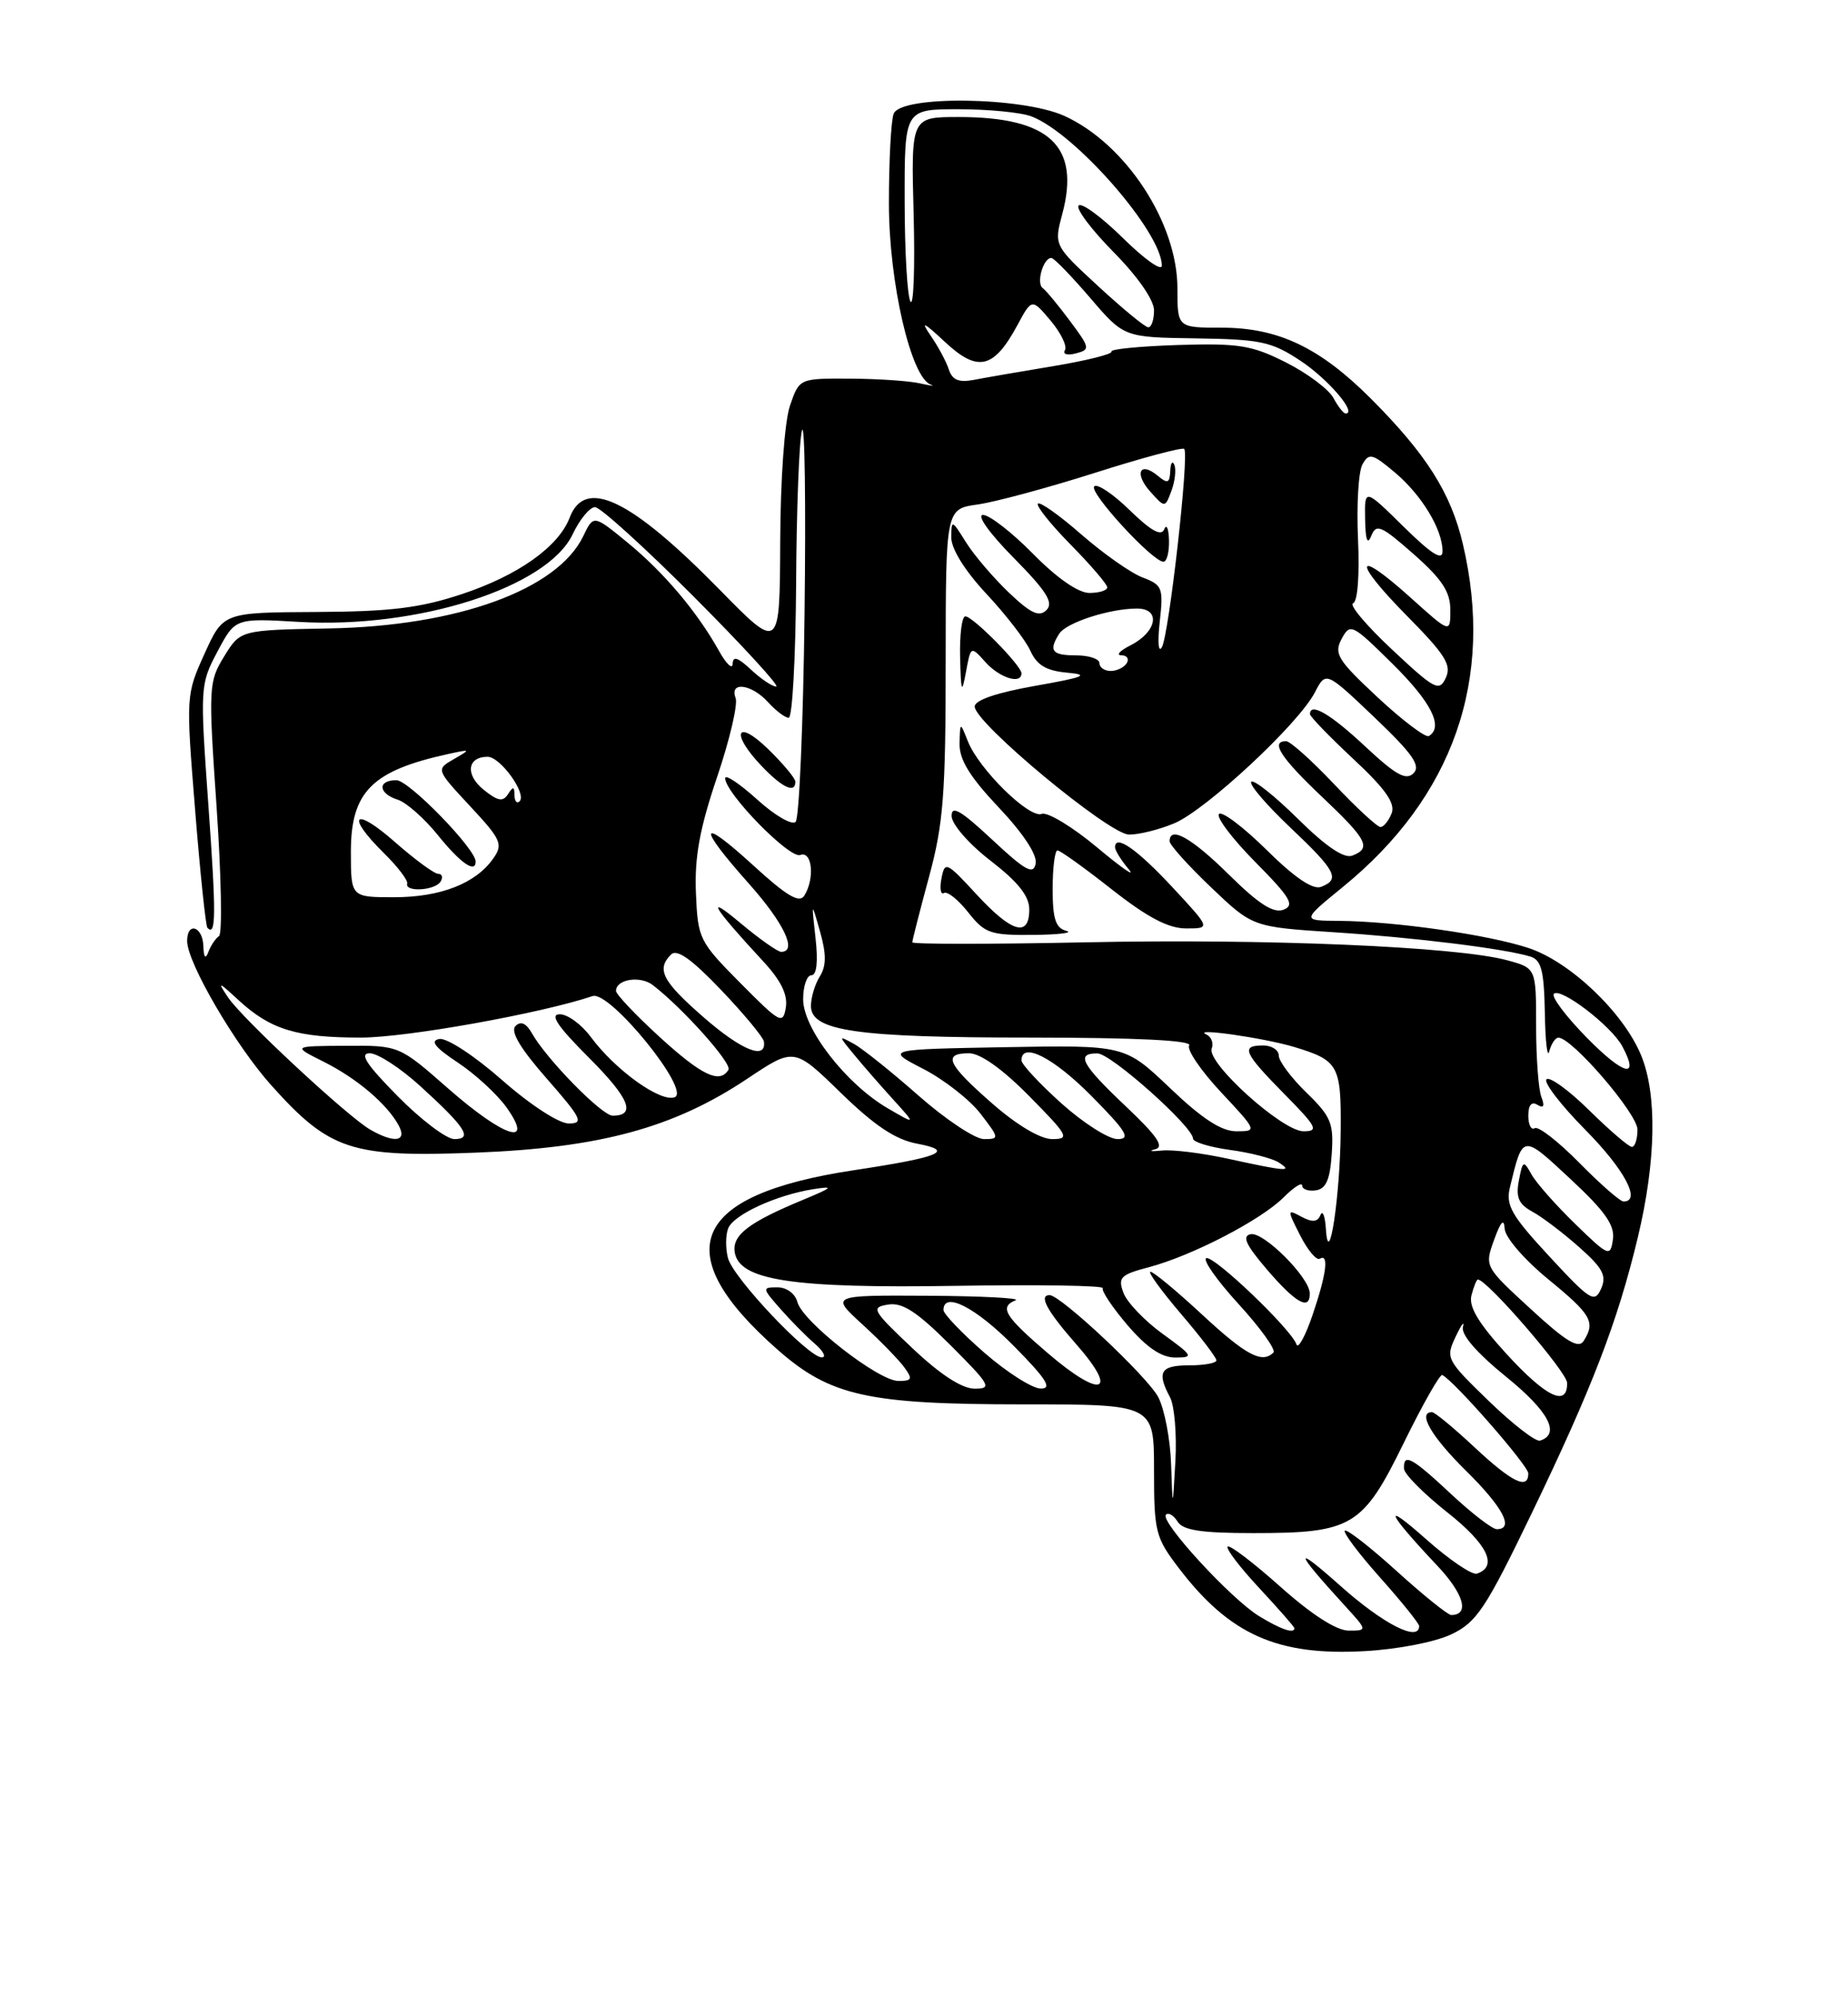 <?xml version="1.0" encoding="UTF-8" standalone="no"?>
<!DOCTYPE svg PUBLIC "-//W3C//DTD SVG 1.1//EN" "http://www.w3.org/Graphics/SVG/1.1/DTD/svg11.dtd" >
<svg xmlns="http://www.w3.org/2000/svg" xmlns:xlink="http://www.w3.org/1999/xlink" version="1.1" viewBox="0 0 237 256">
 <g >
 <path fill="currentColor"
d=" M 186.14 209.47 C 189.38 207.93 190.53 206.19 196.36 194.12 C 204.19 177.89 207.45 169.43 210.05 158.58 C 212.39 148.81 212.54 140.23 210.45 135.22 C 208.18 129.76 201.38 123.29 196.06 121.52 C 190.89 119.80 178.84 118.08 171.71 118.03 C 166.93 118.00 166.93 118.00 172.21 113.69 C 186.39 102.14 191.68 87.04 187.61 69.74 C 186.07 63.17 182.92 58.21 175.78 51.06 C 169.24 44.53 163.91 42.00 156.68 42.00 C 151.00 42.00 151.00 42.00 151.00 36.96 C 151.00 28.55 144.36 18.43 136.51 14.86 C 131.08 12.40 115.52 12.20 114.61 14.58 C 114.27 15.45 114.00 20.62 114.00 26.06 C 114.00 36.19 116.82 48.39 119.37 49.30 C 119.99 49.53 119.38 49.45 118.00 49.14 C 116.62 48.82 112.58 48.55 109.00 48.53 C 102.51 48.50 102.51 48.50 101.31 52.00 C 100.62 54.02 100.09 61.39 100.06 69.47 C 100.00 83.44 100.00 83.44 92.29 75.58 C 80.89 63.96 75.04 61.14 73.06 66.34 C 71.64 70.08 66.42 73.78 59.20 76.16 C 53.86 77.93 50.09 78.39 40.57 78.44 C 28.63 78.50 28.63 78.50 26.23 83.79 C 23.85 89.05 23.84 89.18 25.02 103.79 C 25.67 111.88 26.38 118.69 26.60 118.92 C 27.71 120.08 27.73 117.24 26.72 103.14 C 25.64 88.05 25.66 87.71 27.89 83.51 C 30.16 79.23 30.16 79.23 38.33 79.71 C 53.59 80.61 70.21 75.29 73.44 68.48 C 74.35 66.56 75.64 65.00 76.31 65.00 C 76.98 65.00 82.69 70.18 89.00 76.50 C 95.31 82.83 100.05 88.00 99.55 88.00 C 99.04 88.00 97.59 87.02 96.31 85.83 C 94.64 84.26 93.99 84.05 93.96 85.08 C 93.94 85.86 93.15 85.12 92.21 83.43 C 89.42 78.43 85.14 73.36 80.49 69.55 C 76.12 65.97 76.12 65.97 74.81 68.70 C 71.50 75.59 58.68 80.25 42.16 80.55 C 30.82 80.76 30.82 80.76 28.75 84.13 C 26.75 87.39 26.71 88.05 27.78 103.48 C 28.38 112.27 28.52 119.69 28.09 119.98 C 27.66 120.27 27.04 121.17 26.73 122.00 C 26.35 123.00 26.13 122.75 26.08 121.25 C 25.99 118.72 24.00 118.10 24.00 120.61 C 24.00 123.39 30.21 134.02 34.84 139.16 C 42.28 147.44 45.06 148.36 60.97 147.74 C 76.99 147.12 86.42 144.55 95.86 138.25 C 101.85 134.25 101.85 134.25 107.82 140.06 C 112.17 144.29 114.84 146.07 117.63 146.59 C 122.53 147.51 120.62 148.31 109.50 149.99 C 88.60 153.15 85.49 160.46 99.71 172.98 C 106.47 178.93 111.28 180.00 131.18 180.00 C 148.00 180.00 148.00 180.00 148.00 188.42 C 148.00 196.39 148.18 197.07 151.25 201.08 C 157.73 209.53 163.85 212.25 175.00 211.63 C 179.25 211.40 184.08 210.46 186.14 209.47 Z  M 161.48 207.15 C 157.87 204.95 148.70 194.97 149.53 194.14 C 149.85 193.82 150.52 194.22 151.02 195.03 C 151.71 196.14 154.06 196.50 160.71 196.50 C 173.42 196.50 174.76 195.70 180.03 184.94 C 182.45 180.01 184.67 176.09 184.97 176.24 C 186.48 176.97 196.00 187.85 196.00 188.85 C 196.00 191.01 193.92 190.00 189.10 185.50 C 186.46 183.03 184.00 181.00 183.65 181.00 C 181.75 181.00 183.57 184.14 188.00 188.50 C 192.75 193.18 194.24 196.00 191.96 196.00 C 191.38 196.00 188.75 193.97 186.10 191.50 C 181.05 186.78 179.96 186.19 180.06 188.25 C 180.09 188.94 182.59 191.45 185.61 193.84 C 190.78 197.92 192.16 200.78 189.40 201.70 C 188.79 201.90 185.86 199.92 182.90 197.29 C 177.16 192.20 177.82 193.78 184.31 200.66 C 187.75 204.30 188.51 207.00 186.11 207.00 C 185.69 207.00 182.54 204.47 179.13 201.38 C 175.71 198.28 172.71 195.95 172.47 196.19 C 172.23 196.44 174.27 199.15 177.02 202.23 C 179.76 205.30 182.00 208.09 182.00 208.41 C 182.00 210.51 177.41 208.17 171.92 203.28 C 165.79 197.82 165.97 198.71 172.42 205.75 C 175.39 209.00 175.39 209.00 172.95 209.00 C 171.39 208.99 168.20 206.94 164.20 203.37 C 160.74 200.29 157.70 197.97 157.44 198.23 C 157.18 198.48 159.00 200.87 161.49 203.54 C 163.97 206.21 166.00 208.52 166.00 208.69 C 166.00 209.44 164.27 208.85 161.48 207.15 Z  M 150.19 187.70 C 150.09 184.51 149.35 180.64 148.55 179.09 C 147.21 176.50 136.03 166.00 134.61 166.00 C 133.17 166.00 134.26 168.01 138.02 172.29 C 143.54 178.56 141.28 179.34 134.46 173.51 C 128.83 168.70 128.11 167.53 130.25 166.66 C 130.94 166.38 125.88 166.12 119.00 166.08 C 106.50 166.01 106.50 166.01 110.60 169.75 C 112.85 171.81 115.27 174.29 115.97 175.25 C 117.07 176.76 116.97 177.00 115.21 177.00 C 112.65 177.00 102.91 169.39 102.26 166.88 C 101.98 165.81 100.88 165.00 99.71 165.00 C 97.72 165.00 97.73 165.09 100.07 167.75 C 101.40 169.26 103.39 171.28 104.50 172.23 C 105.60 173.18 106.00 173.97 105.40 173.98 C 103.69 174.01 94.00 163.77 93.36 161.25 C 93.04 160.02 93.05 158.31 93.38 157.46 C 94.05 155.70 99.53 153.18 104.30 152.42 C 107.02 151.99 106.83 152.19 103.00 153.78 C 96.04 156.66 93.91 158.29 94.22 160.46 C 94.74 164.10 101.56 165.15 122.65 164.81 C 133.19 164.64 141.64 164.77 141.43 165.11 C 141.23 165.44 142.66 167.58 144.61 169.86 C 147.06 172.72 148.95 174.00 150.73 174.00 C 153.13 174.00 153.03 173.80 149.10 170.96 C 146.79 169.29 144.53 166.92 144.08 165.71 C 143.34 163.73 143.69 163.38 147.38 162.41 C 152.92 160.93 161.71 156.38 164.63 153.46 C 165.93 152.16 167.00 151.48 167.00 151.96 C 167.00 152.43 167.79 152.71 168.75 152.57 C 170.06 152.38 170.57 151.21 170.79 147.90 C 171.06 143.97 170.70 143.10 167.54 140.04 C 165.60 138.15 164.00 136.02 164.00 135.30 C 164.00 134.59 163.10 134.00 162.00 134.00 C 159.08 134.00 159.47 134.90 164.71 140.22 C 168.89 144.45 169.17 145.00 167.17 145.00 C 164.45 145.00 154.71 136.21 155.40 134.39 C 155.67 133.70 155.35 132.88 154.69 132.58 C 152.78 131.69 162.16 133.04 166.00 134.20 C 171.65 135.91 172.01 136.55 171.94 144.87 C 171.88 153.26 170.40 163.08 170.04 157.50 C 169.93 155.85 169.62 155.06 169.34 155.74 C 168.98 156.64 168.31 156.70 166.92 155.96 C 165.06 154.96 165.05 155.02 166.75 158.36 C 167.71 160.25 168.84 161.58 169.25 161.34 C 170.46 160.60 170.12 163.30 168.33 168.55 C 167.41 171.25 166.48 172.95 166.27 172.32 C 165.63 170.40 155.72 160.93 154.71 161.26 C 154.19 161.44 156.05 164.09 158.85 167.15 C 161.65 170.21 163.66 173.01 163.31 173.36 C 161.86 174.81 159.81 173.72 154.17 168.50 C 150.91 165.47 147.92 163.00 147.54 163.00 C 147.16 163.00 148.91 165.41 151.42 168.36 C 153.94 171.30 156.00 174.00 156.00 174.36 C 156.00 174.71 154.43 175.00 152.50 175.00 C 148.83 175.00 148.32 175.85 150.05 179.09 C 150.62 180.16 150.93 183.85 150.74 187.27 C 150.39 193.50 150.39 193.50 150.19 187.70 Z  M 167.97 165.75 C 167.92 163.71 162.04 157.84 160.39 158.19 C 159.25 158.42 159.78 159.57 162.51 162.75 C 166.19 167.04 168.02 168.05 167.97 165.75 Z  M 190.92 179.56 C 185.49 174.30 185.37 174.08 186.68 171.33 C 187.42 169.77 187.84 169.21 187.62 170.07 C 187.35 171.06 189.39 173.41 193.15 176.46 C 198.61 180.88 200.17 183.81 197.50 184.65 C 196.95 184.82 193.99 182.53 190.92 179.56 Z  M 193.19 173.52 C 189.59 169.58 188.33 167.47 188.71 166.02 C 189.00 164.91 189.37 164.00 189.53 164.00 C 190.72 164.00 200.96 175.86 200.98 177.25 C 201.02 180.40 198.29 179.09 193.19 173.52 Z  M 117.00 172.79 C 111.85 167.92 111.65 167.57 113.90 167.21 C 115.74 166.91 117.59 168.12 121.89 172.41 C 127.01 177.53 127.27 178.00 124.99 177.99 C 123.37 177.99 120.58 176.18 117.00 172.79 Z  M 126.25 173.39 C 123.36 170.87 121.00 168.41 121.00 167.91 C 121.00 165.46 125.12 167.56 130.00 172.50 C 134.21 176.76 134.99 177.99 133.47 177.98 C 132.38 177.96 129.14 175.90 126.25 173.39 Z  M 196.31 167.78 C 190.39 162.34 190.38 162.33 191.61 158.92 C 192.47 156.54 192.89 156.11 192.97 157.50 C 193.04 158.62 195.51 161.47 198.55 163.96 C 204.09 168.49 204.64 169.44 203.10 171.87 C 202.44 172.92 200.86 171.97 196.31 167.78 Z  M 198.71 161.05 C 193.82 155.77 193.09 154.49 193.64 152.19 C 195.31 145.32 195.19 145.33 201.42 151.13 C 205.86 155.26 207.12 157.06 206.85 158.87 C 206.52 161.13 206.30 161.04 202.00 156.86 C 199.53 154.46 197.01 151.61 196.41 150.53 C 195.39 148.68 195.28 148.73 194.79 151.32 C 194.38 153.46 194.76 154.34 196.50 155.29 C 197.73 155.95 200.43 158.00 202.49 159.82 C 205.57 162.55 206.08 163.51 205.33 165.19 C 204.50 167.05 203.95 166.71 198.71 161.05 Z  M 202.54 149.04 C 199.86 146.32 197.29 144.32 196.83 144.60 C 196.37 144.89 196.00 144.16 196.00 143.00 C 196.00 141.64 196.42 141.14 197.17 141.61 C 197.97 142.10 198.13 141.77 197.67 140.58 C 197.30 139.62 197.00 135.52 197.00 131.46 C 197.00 124.08 197.00 124.08 193.25 123.07 C 186.77 121.33 162.37 120.29 139.25 120.78 C 127.01 121.03 117.00 121.03 117.00 120.78 C 117.00 120.53 117.96 116.76 119.14 112.41 C 120.99 105.59 121.28 101.80 121.28 84.87 C 121.29 65.23 121.29 65.23 125.39 64.66 C 127.65 64.34 134.43 62.51 140.47 60.59 C 146.50 58.67 151.63 57.30 151.87 57.54 C 152.54 58.20 149.93 81.28 149.01 82.95 C 148.56 83.75 148.44 82.31 148.73 79.72 C 149.22 75.34 149.08 74.98 146.52 74.01 C 145.02 73.44 141.50 70.96 138.70 68.52 C 135.90 66.07 133.38 64.28 133.11 64.55 C 132.84 64.82 134.73 67.19 137.31 69.81 C 139.89 72.43 142.00 74.89 142.00 75.28 C 142.00 75.68 140.97 76.00 139.71 76.00 C 138.29 76.00 135.56 74.11 132.50 71.00 C 129.79 68.25 126.90 66.00 126.07 66.00 C 125.21 66.00 126.88 68.34 129.99 71.49 C 134.23 75.78 135.15 77.25 134.21 78.19 C 133.27 79.13 132.21 78.64 129.38 75.95 C 127.39 74.05 124.91 71.15 123.88 69.50 C 122.07 66.60 122.01 66.58 122.00 68.90 C 122.00 70.36 123.75 73.17 126.50 76.11 C 128.98 78.76 131.52 82.04 132.14 83.41 C 132.99 85.27 134.18 85.98 136.89 86.22 C 139.82 86.49 139.04 86.80 132.75 87.91 C 127.82 88.78 125.00 89.74 125.00 90.56 C 125.00 92.65 142.23 106.94 144.78 106.97 C 146.04 106.99 148.65 106.34 150.59 105.53 C 154.67 103.82 166.53 92.79 168.62 88.76 C 170.04 86.02 170.04 86.02 176.27 91.95 C 181.17 96.62 182.24 98.15 181.28 99.11 C 180.32 100.07 179.01 99.34 175.08 95.67 C 170.62 91.50 168.00 89.97 168.00 91.54 C 168.00 91.84 170.51 94.43 173.57 97.29 C 177.70 101.14 178.97 102.96 178.47 104.25 C 178.09 105.21 177.45 106.00 177.04 106.00 C 176.63 106.00 173.95 103.53 171.09 100.50 C 168.23 97.48 165.46 95.00 164.94 95.00 C 162.88 95.00 164.25 97.12 169.50 102.09 C 175.36 107.63 175.92 108.71 173.42 109.67 C 172.37 110.07 170.04 108.50 166.45 104.95 C 163.48 102.02 160.79 99.88 160.47 100.20 C 160.15 100.52 162.39 103.14 165.44 106.03 C 171.36 111.63 171.92 112.71 169.42 113.67 C 168.37 114.07 166.04 112.50 162.45 108.95 C 159.48 106.02 156.73 103.94 156.33 104.33 C 155.94 104.73 158.03 107.50 160.99 110.49 C 165.51 115.06 166.08 116.03 164.60 116.60 C 163.32 117.09 161.42 115.87 157.64 112.14 C 152.83 107.39 150.00 105.79 150.00 107.83 C 150.00 108.29 152.39 110.95 155.32 113.74 C 160.64 118.81 160.64 118.81 171.07 119.49 C 181.41 120.16 192.88 121.58 196.25 122.60 C 197.67 123.04 198.02 124.38 198.12 129.82 C 198.18 133.49 198.44 135.71 198.69 134.75 C 198.94 133.79 199.47 133.00 199.86 133.00 C 201.61 133.00 210.00 142.75 210.00 144.78 C 210.00 146.00 209.68 147.00 209.28 147.00 C 208.89 147.00 206.43 144.89 203.81 142.31 C 201.19 139.73 198.72 137.94 198.33 138.34 C 197.94 138.73 200.18 141.64 203.31 144.81 C 208.33 149.88 210.53 154.00 208.21 154.00 C 207.78 154.00 205.23 151.77 202.54 149.04 Z  M 136.75 119.31 C 135.38 118.95 135.00 117.78 135.00 113.93 C 135.00 111.22 135.28 109.00 135.62 109.00 C 135.96 109.00 139.10 111.25 142.59 114.00 C 147.18 117.60 149.84 119.00 152.12 119.00 C 155.27 119.00 155.27 119.00 150.39 113.75 C 145.82 108.84 143.00 106.87 143.00 108.60 C 143.00 109.01 143.79 110.27 144.75 111.41 C 145.71 112.54 143.90 111.29 140.73 108.64 C 137.55 105.98 134.34 104.04 133.60 104.32 C 132.00 104.94 125.53 98.58 124.12 95.00 C 123.13 92.50 123.13 92.50 123.06 95.31 C 123.02 97.37 124.37 99.56 128.09 103.50 C 131.23 106.82 133.04 109.57 132.82 110.69 C 132.53 112.17 131.51 111.61 127.23 107.61 C 123.21 103.86 122.01 103.16 122.04 104.61 C 122.07 105.66 124.28 108.20 127.04 110.32 C 130.57 113.05 132.00 114.84 132.00 116.57 C 132.00 120.19 129.76 119.55 125.22 114.62 C 121.37 110.45 121.17 110.36 120.74 112.59 C 120.49 113.88 120.64 114.72 121.06 114.46 C 121.49 114.20 122.88 115.31 124.17 116.94 C 126.30 119.64 127.01 119.88 132.50 119.83 C 135.80 119.80 137.71 119.56 136.75 119.31 Z  M 126.40 84.89 C 128.23 86.91 131.00 87.76 131.00 86.30 C 131.00 85.31 124.78 79.00 123.80 79.00 C 123.36 79.00 123.06 81.36 123.13 84.25 C 123.24 88.75 123.35 89.02 123.88 86.14 C 124.50 82.77 124.50 82.77 126.40 84.89 Z  M 149.92 69.25 C 149.88 67.74 149.60 67.10 149.31 67.84 C 148.93 68.78 147.62 68.05 144.90 65.41 C 142.78 63.33 140.72 61.95 140.33 62.34 C 139.60 63.07 147.81 72.00 149.21 72.00 C 149.64 72.00 149.96 70.76 149.92 69.25 Z  M 150.61 59.59 C 150.36 58.99 150.12 59.34 150.08 60.37 C 150.01 61.93 149.75 62.04 148.48 60.98 C 146.16 59.06 145.42 60.70 147.55 63.05 C 149.41 65.11 149.41 65.11 150.24 62.89 C 150.69 61.67 150.85 60.18 150.61 59.59 Z  M 157.50 148.52 C 154.20 147.80 150.38 147.32 149.00 147.47 C 147.62 147.61 147.23 147.54 148.13 147.31 C 149.36 147.00 148.42 145.62 144.38 141.80 C 138.68 136.41 137.92 134.99 140.75 135.02 C 142.49 135.04 153.00 144.41 153.00 145.94 C 153.00 146.38 155.14 147.03 157.75 147.39 C 160.36 147.74 163.18 148.47 164.00 149.00 C 165.89 150.22 164.96 150.15 157.50 148.52 Z  M 47.50 144.80 C 44.61 143.15 31.08 130.58 29.24 127.83 C 27.84 125.74 27.98 125.78 30.59 128.19 C 34.69 131.97 38.07 133.00 46.32 132.99 C 52.18 132.98 69.36 129.90 76.00 127.67 C 78.20 126.93 88.66 139.81 86.53 140.63 C 84.71 141.32 78.94 137.18 75.79 132.94 C 74.60 131.32 72.80 130.00 71.79 130.00 C 70.46 130.00 71.48 131.52 75.51 135.55 C 80.72 140.76 81.64 143.00 78.57 143.00 C 77.19 143.00 70.09 135.76 68.22 132.44 C 67.48 131.14 66.79 130.83 66.11 131.51 C 65.42 132.19 66.72 134.38 70.13 138.26 C 74.59 143.35 74.91 144.00 72.94 144.00 C 71.67 144.00 68.00 141.61 64.37 138.42 C 60.81 135.29 57.28 132.99 56.33 133.17 C 55.12 133.41 55.78 134.25 58.71 136.19 C 60.95 137.67 63.76 140.26 64.96 141.94 C 68.62 147.09 64.61 145.78 57.46 139.50 C 51.19 134.00 51.19 134.00 44.35 134.04 C 37.50 134.08 37.50 134.08 41.44 136.05 C 45.74 138.19 49.64 141.50 51.13 144.25 C 52.24 146.32 50.60 146.57 47.50 144.80 Z  M 51.00 140.50 C 46.98 136.43 46.05 135.00 47.42 135.00 C 48.44 135.00 51.35 136.89 53.89 139.20 C 59.71 144.50 60.68 146.00 58.27 146.00 C 57.26 146.00 53.99 143.53 51.00 140.50 Z  M 117.81 140.44 C 114.34 137.38 110.60 134.39 109.50 133.79 C 107.51 132.71 107.51 132.72 109.47 135.10 C 110.55 136.42 112.80 139.00 114.47 140.84 C 117.50 144.18 117.50 144.18 113.83 142.04 C 108.50 138.93 103.00 131.84 103.00 128.08 C 103.00 126.39 103.48 125.00 104.06 125.00 C 104.74 125.00 104.93 123.27 104.59 120.25 C 104.06 115.50 104.06 115.50 105.17 119.41 C 105.99 122.31 105.98 123.80 105.14 125.15 C 104.51 126.15 104.00 127.86 104.00 128.94 C 104.00 132.15 109.83 132.99 132.31 132.99 C 145.75 133.00 152.90 133.35 152.51 133.99 C 152.17 134.53 154.01 137.23 156.59 139.99 C 161.23 144.95 161.25 145.00 158.56 145.00 C 156.64 145.00 154.17 143.39 150.06 139.47 C 144.26 133.95 144.26 133.95 128.90 134.22 C 113.54 134.50 113.54 134.50 118.40 137.00 C 121.07 138.38 124.38 140.96 125.75 142.75 C 128.17 145.89 128.19 146.00 126.19 146.00 C 125.06 146.00 121.29 143.50 117.81 140.44 Z  M 127.23 141.42 C 121.48 136.39 120.84 135.00 124.28 135.00 C 125.73 135.00 128.57 137.02 132.00 140.50 C 137.00 145.56 137.24 146.00 134.95 146.00 C 133.43 146.00 130.44 144.23 127.23 141.42 Z  M 136.11 141.41 C 133.30 138.88 131.00 136.41 131.00 135.91 C 131.00 133.46 135.12 135.56 140.00 140.50 C 144.49 145.04 145.06 146.00 143.32 146.00 C 142.16 146.00 138.92 143.93 136.11 141.41 Z  M 84.58 132.90 C 81.51 130.09 79.00 127.44 79.00 127.01 C 79.00 125.51 82.11 125.02 83.72 126.26 C 87.59 129.24 93.92 136.32 93.42 137.12 C 92.30 138.95 89.99 137.84 84.58 132.90 Z  M 203.55 133.05 C 200.84 130.30 198.92 127.75 199.28 127.38 C 200.15 126.52 206.66 131.50 208.05 134.10 C 210.32 138.33 208.29 137.86 203.55 133.05 Z  M 90.25 130.40 C 84.93 125.76 84.15 124.25 86.06 122.34 C 86.81 121.59 88.70 122.93 92.48 126.89 C 95.42 129.97 97.89 132.95 97.97 133.50 C 98.30 135.92 95.10 134.63 90.25 130.40 Z  M 94.95 126.00 C 89.66 120.67 89.49 120.32 89.25 114.44 C 89.06 109.87 89.73 106.21 91.95 99.64 C 93.58 94.84 94.65 90.26 94.34 89.46 C 93.51 87.29 96.39 87.67 98.50 90.00 C 99.50 91.10 100.69 92.00 101.15 92.00 C 101.62 92.00 102.04 84.24 102.10 74.75 C 102.15 65.26 102.49 56.45 102.85 55.18 C 103.21 53.90 103.36 64.47 103.18 78.68 C 103.01 92.88 102.49 104.88 102.04 105.34 C 101.58 105.81 99.36 104.52 97.11 102.48 C 94.85 100.44 93.00 99.21 93.00 99.74 C 93.00 101.66 101.27 110.11 102.63 109.59 C 104.17 109.00 104.52 112.63 103.14 114.81 C 102.51 115.80 100.87 114.82 96.65 110.96 C 89.66 104.57 89.32 105.72 96.00 113.21 C 100.55 118.31 102.30 122.00 100.18 122.00 C 99.73 122.00 97.37 120.33 94.93 118.29 C 90.32 114.43 91.38 116.20 97.80 123.13 C 100.15 125.66 101.05 127.48 100.78 129.13 C 100.42 131.35 100.05 131.15 94.95 126.00 Z  M 102.00 100.20 C 102.00 99.75 100.42 97.87 98.50 96.00 C 94.39 92.02 93.66 93.99 97.69 98.20 C 100.35 100.98 102.00 101.74 102.00 100.20 Z  M 45.00 109.17 C 45.00 101.48 47.69 98.78 57.50 96.64 C 60.39 96.01 60.41 96.03 58.20 97.30 C 55.91 98.62 55.91 98.62 60.29 103.33 C 64.28 107.61 64.54 108.21 63.27 110.02 C 61.03 113.23 56.50 115.00 50.55 115.00 C 45.00 115.00 45.00 115.00 45.00 109.17 Z  M 56.50 113.00 C 56.84 112.45 56.70 112.00 56.20 112.00 C 55.69 112.00 53.19 110.16 50.64 107.92 C 45.41 103.31 44.26 104.44 49.22 109.33 C 50.99 111.07 52.34 112.84 52.22 113.25 C 51.89 114.38 55.79 114.15 56.50 113.00 Z  M 61.00 110.43 C 61.00 108.80 52.43 100.00 50.84 100.00 C 48.38 100.00 48.49 101.70 51.01 102.50 C 52.11 102.85 54.44 104.91 56.18 107.07 C 59.02 110.60 61.00 111.99 61.00 110.43 Z  M 62.01 101.21 C 59.64 99.29 59.92 97.00 62.54 97.00 C 64.17 97.00 67.59 101.75 66.64 102.70 C 66.29 103.05 65.99 102.70 65.98 101.92 C 65.97 100.79 65.80 100.77 65.15 101.79 C 64.50 102.81 63.83 102.68 62.01 101.21 Z  M 176.71 89.41 C 171.54 84.59 171.04 83.79 172.06 81.89 C 173.16 79.84 173.40 79.96 178.60 85.10 C 183.56 90.00 185.16 93.17 183.25 94.34 C 182.84 94.59 179.89 92.37 176.71 89.41 Z  M 178.52 83.25 C 175.23 80.17 172.98 77.51 173.53 77.32 C 174.11 77.13 174.37 73.75 174.16 69.09 C 173.96 64.74 174.22 60.43 174.73 59.52 C 175.57 58.02 176.00 58.13 178.87 60.54 C 182.34 63.46 185.00 67.86 185.00 70.66 C 185.00 71.92 183.58 71.02 180.00 67.50 C 175.00 62.58 175.00 62.58 175.07 66.54 C 175.12 69.21 175.37 69.91 175.86 68.69 C 176.49 67.08 177.12 67.35 181.29 71.02 C 184.94 74.24 186.00 75.85 186.00 78.18 C 186.00 81.19 186.00 81.19 180.86 76.56 C 173.67 70.10 173.40 71.82 180.48 78.98 C 185.35 83.91 186.19 85.24 185.42 86.88 C 184.57 88.69 184.02 88.40 178.52 83.25 Z  M 141.00 85.00 C 141.00 84.45 139.65 84.00 138.00 84.00 C 134.91 84.00 134.45 83.42 135.84 81.23 C 136.74 79.80 142.30 78.00 145.82 78.00 C 148.91 78.00 148.38 80.99 144.99 82.71 C 143.62 83.40 143.09 83.98 143.81 83.99 C 144.53 83.99 144.84 84.45 144.50 85.00 C 144.16 85.55 143.23 86.00 142.44 86.00 C 141.65 86.00 141.00 85.55 141.00 85.00 Z  M 171.00 51.00 C 170.41 49.90 167.69 47.86 164.95 46.47 C 160.55 44.25 158.91 43.98 151.08 44.22 C 146.20 44.38 142.36 44.75 142.54 45.06 C 142.73 45.37 139.43 46.20 135.19 46.91 C 130.96 47.61 126.33 48.41 124.89 48.69 C 122.96 49.06 122.13 48.71 121.68 47.35 C 121.35 46.33 120.30 44.38 119.34 43.00 C 118.02 41.08 118.45 41.27 121.20 43.84 C 125.40 47.76 127.45 47.28 130.47 41.69 C 132.33 38.24 132.33 38.24 134.74 41.10 C 136.06 42.67 136.89 44.38 136.57 44.89 C 136.26 45.40 136.88 45.58 137.97 45.30 C 139.84 44.81 139.81 44.61 137.22 41.14 C 135.73 39.14 134.16 37.24 133.72 36.92 C 132.85 36.28 133.83 32.96 134.86 33.07 C 135.21 33.11 137.44 35.42 139.82 38.19 C 144.14 43.24 144.14 43.24 153.40 43.37 C 161.68 43.49 163.08 43.79 166.78 46.24 C 170.32 48.58 174.11 53.00 172.57 53.00 C 172.30 53.00 171.59 52.10 171.00 51.00 Z  M 140.83 36.67 C 135.16 31.44 135.16 31.44 136.24 27.41 C 138.56 18.70 134.60 15.00 122.95 15.00 C 116.84 15.00 116.84 15.00 117.17 27.41 C 117.35 34.24 117.17 39.30 116.77 38.66 C 116.36 38.02 116.02 32.21 116.02 25.75 C 116.00 14.00 116.00 14.00 122.93 14.00 C 126.75 14.00 130.95 14.41 132.28 14.92 C 137.89 17.05 149.00 29.76 149.00 34.05 C 149.00 34.81 146.76 33.22 144.02 30.52 C 141.29 27.83 138.72 25.94 138.33 26.34 C 137.94 26.73 139.95 29.41 142.81 32.31 C 145.92 35.46 148.00 38.45 148.00 39.78 C 148.00 41.00 147.66 41.98 147.25 41.95 C 146.84 41.93 143.95 39.55 140.83 36.67 Z "/>
</g>
</svg>